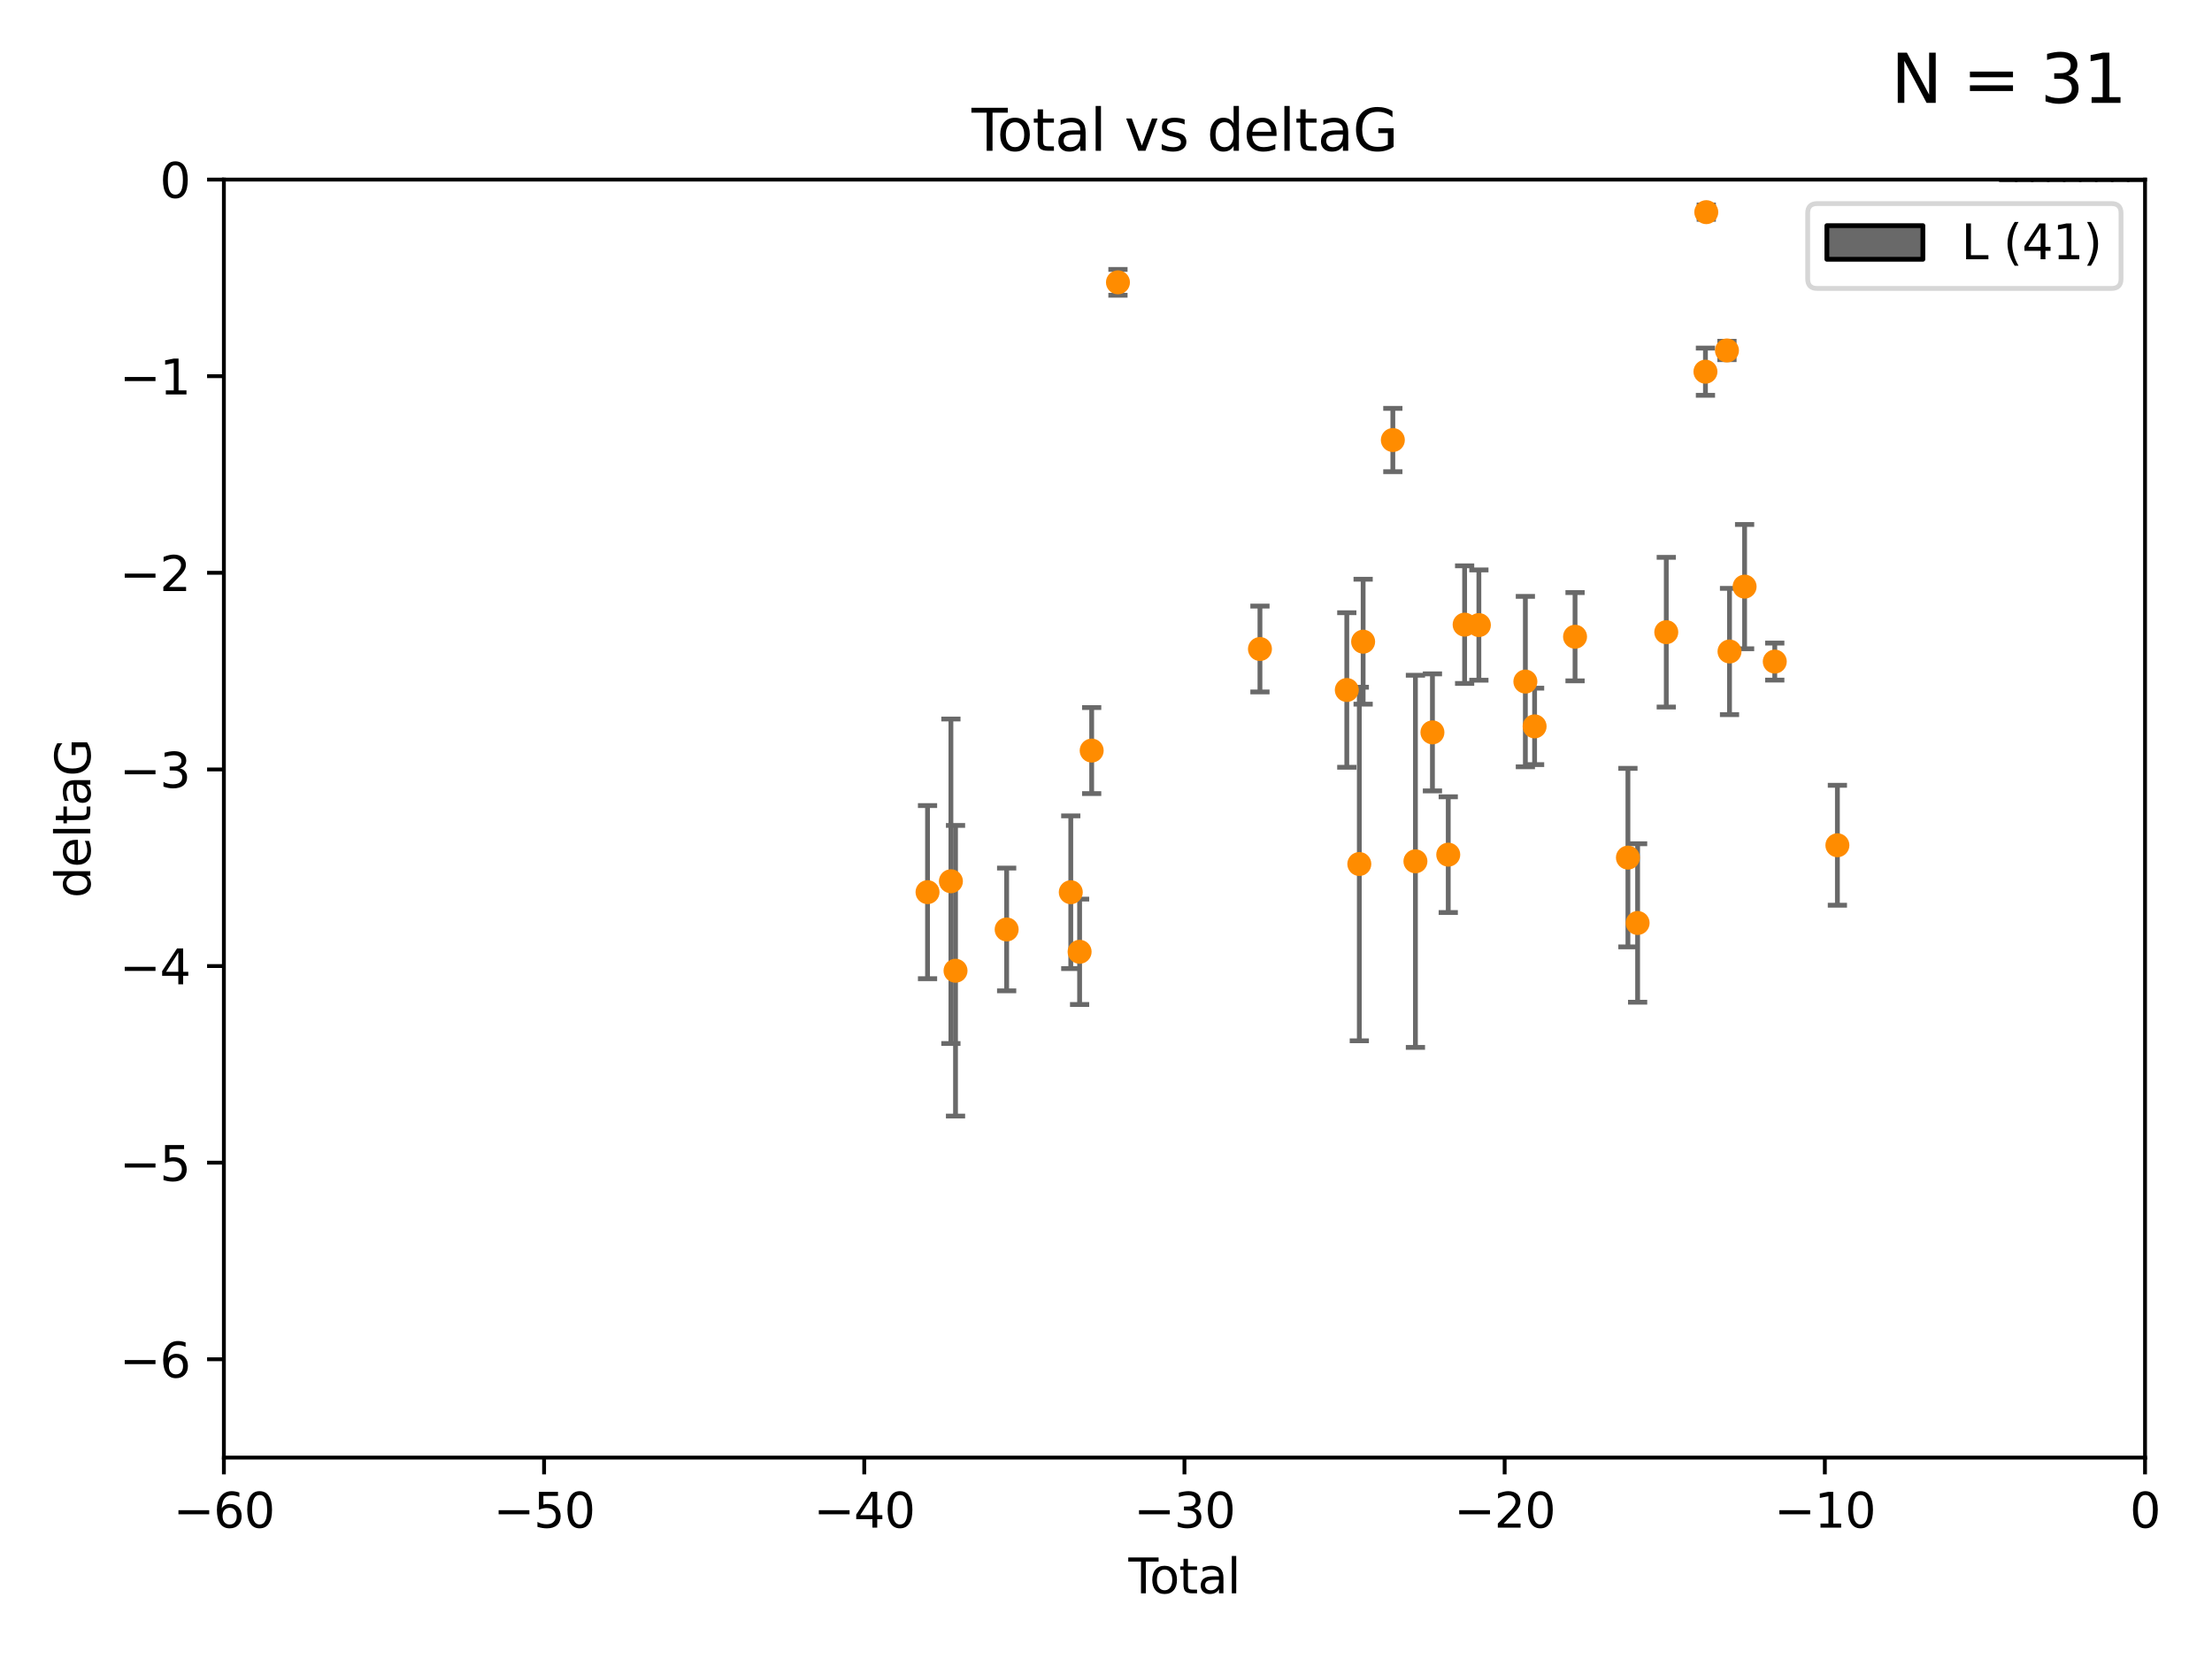 <?xml version="1.0" encoding="utf-8" standalone="no"?>
<!DOCTYPE svg PUBLIC "-//W3C//DTD SVG 1.1//EN"
  "http://www.w3.org/Graphics/SVG/1.1/DTD/svg11.dtd">
<svg xmlns:xlink="http://www.w3.org/1999/xlink" width="460.8pt" height="345.6pt" viewBox="0 0 460.8 345.6" xmlns="http://www.w3.org/2000/svg" version="1.1">
 <defs>
  <style type="text/css">*{stroke-linejoin: round; stroke-linecap: butt}</style>
 </defs>
 <g id="figure_1">
  <g id="patch_1">
   <path d="M 0 345.6 
L 460.8 345.6 
L 460.8 0 
L 0 0 
z
" style="fill: #ffffff"/>
  </g>
  <g id="axes_1">
   <g id="patch_2">
    <path d="M 46.64 303.64 
L 446.85 303.64 
L 446.85 37.411 
L 46.64 37.411 
z
" style="fill: #ffffff"/>
   </g>
   <g id="patch_3">
    <path d="M 416.675 37.411 
L 420.01 37.411 
L 420.01 37.411 
L 416.675 37.411 
z
" clip-path="url(#pb046a4dee0)" style="fill: #696969; stroke: #000000; stroke-linejoin: miter"/>
   </g>
   <g id="patch_4">
    <path d="M 420.01 37.411 
L 423.345 37.411 
L 423.345 37.411 
L 420.01 37.411 
z
" clip-path="url(#pb046a4dee0)" style="fill: #696969; stroke: #000000; stroke-linejoin: miter"/>
   </g>
   <g id="patch_5">
    <path d="M 423.345 37.411 
L 426.68 37.411 
L 426.68 -3.547 
L 423.345 -3.547 
z
" clip-path="url(#pb046a4dee0)" style="fill: #696969; stroke: #000000; stroke-linejoin: miter"/>
   </g>
   <g id="patch_6">
    <path d="M 426.68 37.411 
L 430.015 37.411 
L 430.015 -331.213 
L 426.68 -331.213 
z
" clip-path="url(#pb046a4dee0)" style="fill: #696969; stroke: #000000; stroke-linejoin: miter"/>
   </g>
   <g id="patch_7">
    <path d="M 430.015 37.411 
L 433.35 37.411 
L 433.35 -699.838 
L 430.015 -699.838 
z
" clip-path="url(#pb046a4dee0)" style="fill: #696969; stroke: #000000; stroke-linejoin: miter"/>
   </g>
   <g id="patch_8">
    <path d="M 433.35 37.411 
L 436.685 37.411 
L 436.685 -249.297 
L 433.35 -249.297 
z
" clip-path="url(#pb046a4dee0)" style="fill: #696969; stroke: #000000; stroke-linejoin: miter"/>
   </g>
   <g id="patch_9">
    <path d="M 436.685 37.411 
L 440.02 37.411 
L 440.02 -208.338 
L 436.685 -208.338 
z
" clip-path="url(#pb046a4dee0)" style="fill: #696969; stroke: #000000; stroke-linejoin: miter"/>
   </g>
   <g id="patch_10">
    <path d="M 440.02 37.411 
L 443.355 37.411 
L 443.355 37.411 
L 440.02 37.411 
z
" clip-path="url(#pb046a4dee0)" style="fill: #696969; stroke: #000000; stroke-linejoin: miter"/>
   </g>
   <g id="patch_11">
    <path d="M 443.355 37.411 
L 446.691 37.411 
L 446.691 37.411 
L 443.355 37.411 
z
" clip-path="url(#pb046a4dee0)" style="fill: #696969; stroke: #000000; stroke-linejoin: miter"/>
   </g>
   <g id="PathCollection_1">
    <defs>
     <path id="mbab2febbff" d="M 0 1.118 
C 0.297 1.118 0.581 1 0.791 0.791 
C 1 0.581 1.118 0.297 1.118 0 
C 1.118 -0.297 1 -0.581 0.791 -0.791 
C 0.581 -1 0.297 -1.118 0 -1.118 
C -0.297 -1.118 -0.581 -1 -0.791 -0.791 
C -1 -0.581 -1.118 -0.297 -1.118 0 
C -1.118 0.297 -1 0.581 -0.791 0.791 
C -0.581 1 -0.297 1.118 0 1.118 
z
" style="stroke: #ff8c00"/>
    </defs>
    <g clip-path="url(#pb046a4dee0)">
     <use xlink:href="#mbab2febbff" x="193.222" y="185.85" style="fill: #ff8c00; stroke: #ff8c00"/>
     <use xlink:href="#mbab2febbff" x="198.092" y="183.582" style="fill: #ff8c00; stroke: #ff8c00"/>
     <use xlink:href="#mbab2febbff" x="199.053" y="202.224" style="fill: #ff8c00; stroke: #ff8c00"/>
     <use xlink:href="#mbab2febbff" x="209.704" y="193.624" style="fill: #ff8c00; stroke: #ff8c00"/>
     <use xlink:href="#mbab2febbff" x="223.063" y="185.865" style="fill: #ff8c00; stroke: #ff8c00"/>
     <use xlink:href="#mbab2febbff" x="224.902" y="198.274" style="fill: #ff8c00; stroke: #ff8c00"/>
     <use xlink:href="#mbab2febbff" x="227.416" y="156.358" style="fill: #ff8c00; stroke: #ff8c00"/>
     <use xlink:href="#mbab2febbff" x="232.89" y="58.817" style="fill: #ff8c00; stroke: #ff8c00"/>
     <use xlink:href="#mbab2febbff" x="262.471" y="135.2" style="fill: #ff8c00; stroke: #ff8c00"/>
     <use xlink:href="#mbab2febbff" x="280.563" y="143.737" style="fill: #ff8c00; stroke: #ff8c00"/>
     <use xlink:href="#mbab2febbff" x="283.17" y="179.987" style="fill: #ff8c00; stroke: #ff8c00"/>
     <use xlink:href="#mbab2febbff" x="283.966" y="133.674" style="fill: #ff8c00; stroke: #ff8c00"/>
     <use xlink:href="#mbab2febbff" x="290.155" y="91.667" style="fill: #ff8c00; stroke: #ff8c00"/>
     <use xlink:href="#mbab2febbff" x="294.86" y="179.428" style="fill: #ff8c00; stroke: #ff8c00"/>
     <use xlink:href="#mbab2febbff" x="298.403" y="152.568" style="fill: #ff8c00; stroke: #ff8c00"/>
     <use xlink:href="#mbab2febbff" x="301.697" y="178.041" style="fill: #ff8c00; stroke: #ff8c00"/>
     <use xlink:href="#mbab2febbff" x="305.109" y="130.125" style="fill: #ff8c00; stroke: #ff8c00"/>
     <use xlink:href="#mbab2febbff" x="308.078" y="130.213" style="fill: #ff8c00; stroke: #ff8c00"/>
     <use xlink:href="#mbab2febbff" x="317.762" y="141.984" style="fill: #ff8c00; stroke: #ff8c00"/>
     <use xlink:href="#mbab2febbff" x="319.685" y="151.317" style="fill: #ff8c00; stroke: #ff8c00"/>
     <use xlink:href="#mbab2febbff" x="328.112" y="132.642" style="fill: #ff8c00; stroke: #ff8c00"/>
     <use xlink:href="#mbab2febbff" x="339.126" y="178.658" style="fill: #ff8c00; stroke: #ff8c00"/>
     <use xlink:href="#mbab2febbff" x="341.146" y="192.274" style="fill: #ff8c00; stroke: #ff8c00"/>
     <use xlink:href="#mbab2febbff" x="347.116" y="131.693" style="fill: #ff8c00; stroke: #ff8c00"/>
     <use xlink:href="#mbab2febbff" x="355.276" y="77.429" style="fill: #ff8c00; stroke: #ff8c00"/>
     <use xlink:href="#mbab2febbff" x="355.45" y="44.195" style="fill: #ff8c00; stroke: #ff8c00"/>
     <use xlink:href="#mbab2febbff" x="359.757" y="73.007" style="fill: #ff8c00; stroke: #ff8c00"/>
     <use xlink:href="#mbab2febbff" x="360.29" y="135.716" style="fill: #ff8c00; stroke: #ff8c00"/>
     <use xlink:href="#mbab2febbff" x="363.432" y="122.203" style="fill: #ff8c00; stroke: #ff8c00"/>
     <use xlink:href="#mbab2febbff" x="369.717" y="137.82" style="fill: #ff8c00; stroke: #ff8c00"/>
     <use xlink:href="#mbab2febbff" x="382.763" y="176.082" style="fill: #ff8c00; stroke: #ff8c00"/>
    </g>
   </g>
   <g id="matplotlib.axis_1">
    <g id="xtick_1">
     <g id="line2d_1">
      <defs>
       <path id="m233d23dcf1" d="M 0 0 
L 0 3.5 
" style="stroke: #000000; stroke-width: 0.8"/>
      </defs>
      <g>
       <use xlink:href="#m233d23dcf1" x="46.64" y="303.64" style="stroke: #000000; stroke-width: 0.8"/>
      </g>
     </g>
     <g id="text_1">
      <!-- −60 -->
      <g transform="translate(36.088 318.238)scale(0.1 -0.1)">
       <defs>
        <path id="DejaVuSans-2212" d="M 678 2272 
L 4684 2272 
L 4684 1741 
L 678 1741 
L 678 2272 
z
" transform="scale(0.016)"/>
        <path id="DejaVuSans-36" d="M 2113 2584 
Q 1688 2584 1439 2293 
Q 1191 2003 1191 1497 
Q 1191 994 1439 701 
Q 1688 409 2113 409 
Q 2538 409 2786 701 
Q 3034 994 3034 1497 
Q 3034 2003 2786 2293 
Q 2538 2584 2113 2584 
z
M 3366 4563 
L 3366 3988 
Q 3128 4100 2886 4159 
Q 2644 4219 2406 4219 
Q 1781 4219 1451 3797 
Q 1122 3375 1075 2522 
Q 1259 2794 1537 2939 
Q 1816 3084 2150 3084 
Q 2853 3084 3261 2657 
Q 3669 2231 3669 1497 
Q 3669 778 3244 343 
Q 2819 -91 2113 -91 
Q 1303 -91 875 529 
Q 447 1150 447 2328 
Q 447 3434 972 4092 
Q 1497 4750 2381 4750 
Q 2619 4750 2861 4703 
Q 3103 4656 3366 4563 
z
" transform="scale(0.016)"/>
        <path id="DejaVuSans-30" d="M 2034 4250 
Q 1547 4250 1301 3770 
Q 1056 3291 1056 2328 
Q 1056 1369 1301 889 
Q 1547 409 2034 409 
Q 2525 409 2770 889 
Q 3016 1369 3016 2328 
Q 3016 3291 2770 3770 
Q 2525 4250 2034 4250 
z
M 2034 4750 
Q 2819 4750 3233 4129 
Q 3647 3509 3647 2328 
Q 3647 1150 3233 529 
Q 2819 -91 2034 -91 
Q 1250 -91 836 529 
Q 422 1150 422 2328 
Q 422 3509 836 4129 
Q 1250 4750 2034 4750 
z
" transform="scale(0.016)"/>
       </defs>
       <use xlink:href="#DejaVuSans-2212"/>
       <use xlink:href="#DejaVuSans-36" x="83.789"/>
       <use xlink:href="#DejaVuSans-30" x="147.412"/>
      </g>
     </g>
    </g>
    <g id="xtick_2">
     <g id="line2d_2">
      <g>
       <use xlink:href="#m233d23dcf1" x="113.342" y="303.64" style="stroke: #000000; stroke-width: 0.8"/>
      </g>
     </g>
     <g id="text_2">
      <!-- −50 -->
      <g transform="translate(102.789 318.238)scale(0.1 -0.1)">
       <defs>
        <path id="DejaVuSans-35" d="M 691 4666 
L 3169 4666 
L 3169 4134 
L 1269 4134 
L 1269 2991 
Q 1406 3038 1543 3061 
Q 1681 3084 1819 3084 
Q 2600 3084 3056 2656 
Q 3513 2228 3513 1497 
Q 3513 744 3044 326 
Q 2575 -91 1722 -91 
Q 1428 -91 1123 -41 
Q 819 9 494 109 
L 494 744 
Q 775 591 1075 516 
Q 1375 441 1709 441 
Q 2250 441 2565 725 
Q 2881 1009 2881 1497 
Q 2881 1984 2565 2268 
Q 2250 2553 1709 2553 
Q 1456 2553 1204 2497 
Q 953 2441 691 2322 
L 691 4666 
z
" transform="scale(0.016)"/>
       </defs>
       <use xlink:href="#DejaVuSans-2212"/>
       <use xlink:href="#DejaVuSans-35" x="83.789"/>
       <use xlink:href="#DejaVuSans-30" x="147.412"/>
      </g>
     </g>
    </g>
    <g id="xtick_3">
     <g id="line2d_3">
      <g>
       <use xlink:href="#m233d23dcf1" x="180.043" y="303.64" style="stroke: #000000; stroke-width: 0.8"/>
      </g>
     </g>
     <g id="text_3">
      <!-- −40 -->
      <g transform="translate(169.491 318.238)scale(0.1 -0.1)">
       <defs>
        <path id="DejaVuSans-34" d="M 2419 4116 
L 825 1625 
L 2419 1625 
L 2419 4116 
z
M 2253 4666 
L 3047 4666 
L 3047 1625 
L 3713 1625 
L 3713 1100 
L 3047 1100 
L 3047 0 
L 2419 0 
L 2419 1100 
L 313 1100 
L 313 1709 
L 2253 4666 
z
" transform="scale(0.016)"/>
       </defs>
       <use xlink:href="#DejaVuSans-2212"/>
       <use xlink:href="#DejaVuSans-34" x="83.789"/>
       <use xlink:href="#DejaVuSans-30" x="147.412"/>
      </g>
     </g>
    </g>
    <g id="xtick_4">
     <g id="line2d_4">
      <g>
       <use xlink:href="#m233d23dcf1" x="246.745" y="303.64" style="stroke: #000000; stroke-width: 0.8"/>
      </g>
     </g>
     <g id="text_4">
      <!-- −30 -->
      <g transform="translate(236.193 318.238)scale(0.1 -0.1)">
       <defs>
        <path id="DejaVuSans-33" d="M 2597 2516 
Q 3050 2419 3304 2112 
Q 3559 1806 3559 1356 
Q 3559 666 3084 287 
Q 2609 -91 1734 -91 
Q 1441 -91 1130 -33 
Q 819 25 488 141 
L 488 750 
Q 750 597 1062 519 
Q 1375 441 1716 441 
Q 2309 441 2620 675 
Q 2931 909 2931 1356 
Q 2931 1769 2642 2001 
Q 2353 2234 1838 2234 
L 1294 2234 
L 1294 2753 
L 1863 2753 
Q 2328 2753 2575 2939 
Q 2822 3125 2822 3475 
Q 2822 3834 2567 4026 
Q 2313 4219 1838 4219 
Q 1578 4219 1281 4162 
Q 984 4106 628 3988 
L 628 4550 
Q 988 4650 1302 4700 
Q 1616 4750 1894 4750 
Q 2613 4750 3031 4423 
Q 3450 4097 3450 3541 
Q 3450 3153 3228 2886 
Q 3006 2619 2597 2516 
z
" transform="scale(0.016)"/>
       </defs>
       <use xlink:href="#DejaVuSans-2212"/>
       <use xlink:href="#DejaVuSans-33" x="83.789"/>
       <use xlink:href="#DejaVuSans-30" x="147.412"/>
      </g>
     </g>
    </g>
    <g id="xtick_5">
     <g id="line2d_5">
      <g>
       <use xlink:href="#m233d23dcf1" x="313.447" y="303.64" style="stroke: #000000; stroke-width: 0.8"/>
      </g>
     </g>
     <g id="text_5">
      <!-- −20 -->
      <g transform="translate(302.894 318.238)scale(0.1 -0.1)">
       <defs>
        <path id="DejaVuSans-32" d="M 1228 531 
L 3431 531 
L 3431 0 
L 469 0 
L 469 531 
Q 828 903 1448 1529 
Q 2069 2156 2228 2338 
Q 2531 2678 2651 2914 
Q 2772 3150 2772 3378 
Q 2772 3750 2511 3984 
Q 2250 4219 1831 4219 
Q 1534 4219 1204 4116 
Q 875 4013 500 3803 
L 500 4441 
Q 881 4594 1212 4672 
Q 1544 4750 1819 4750 
Q 2544 4750 2975 4387 
Q 3406 4025 3406 3419 
Q 3406 3131 3298 2873 
Q 3191 2616 2906 2266 
Q 2828 2175 2409 1742 
Q 1991 1309 1228 531 
z
" transform="scale(0.016)"/>
       </defs>
       <use xlink:href="#DejaVuSans-2212"/>
       <use xlink:href="#DejaVuSans-32" x="83.789"/>
       <use xlink:href="#DejaVuSans-30" x="147.412"/>
      </g>
     </g>
    </g>
    <g id="xtick_6">
     <g id="line2d_6">
      <g>
       <use xlink:href="#m233d23dcf1" x="380.148" y="303.64" style="stroke: #000000; stroke-width: 0.8"/>
      </g>
     </g>
     <g id="text_6">
      <!-- −10 -->
      <g transform="translate(369.596 318.238)scale(0.1 -0.1)">
       <defs>
        <path id="DejaVuSans-31" d="M 794 531 
L 1825 531 
L 1825 4091 
L 703 3866 
L 703 4441 
L 1819 4666 
L 2450 4666 
L 2450 531 
L 3481 531 
L 3481 0 
L 794 0 
L 794 531 
z
" transform="scale(0.016)"/>
       </defs>
       <use xlink:href="#DejaVuSans-2212"/>
       <use xlink:href="#DejaVuSans-31" x="83.789"/>
       <use xlink:href="#DejaVuSans-30" x="147.412"/>
      </g>
     </g>
    </g>
    <g id="xtick_7">
     <g id="line2d_7">
      <g>
       <use xlink:href="#m233d23dcf1" x="446.85" y="303.64" style="stroke: #000000; stroke-width: 0.8"/>
      </g>
     </g>
     <g id="text_7">
      <!-- 0 -->
      <g transform="translate(443.669 318.238)scale(0.1 -0.1)">
       <use xlink:href="#DejaVuSans-30"/>
      </g>
     </g>
    </g>
    <g id="text_8">
     <!-- Total -->
     <g transform="translate(235.068 331.917)scale(0.1 -0.1)">
      <defs>
       <path id="DejaVuSans-54" d="M -19 4666 
L 3928 4666 
L 3928 4134 
L 2272 4134 
L 2272 0 
L 1638 0 
L 1638 4134 
L -19 4134 
L -19 4666 
z
" transform="scale(0.016)"/>
       <path id="DejaVuSans-6f" d="M 1959 3097 
Q 1497 3097 1228 2736 
Q 959 2375 959 1747 
Q 959 1119 1226 758 
Q 1494 397 1959 397 
Q 2419 397 2687 759 
Q 2956 1122 2956 1747 
Q 2956 2369 2687 2733 
Q 2419 3097 1959 3097 
z
M 1959 3584 
Q 2709 3584 3137 3096 
Q 3566 2609 3566 1747 
Q 3566 888 3137 398 
Q 2709 -91 1959 -91 
Q 1206 -91 779 398 
Q 353 888 353 1747 
Q 353 2609 779 3096 
Q 1206 3584 1959 3584 
z
" transform="scale(0.016)"/>
       <path id="DejaVuSans-74" d="M 1172 4494 
L 1172 3500 
L 2356 3500 
L 2356 3053 
L 1172 3053 
L 1172 1153 
Q 1172 725 1289 603 
Q 1406 481 1766 481 
L 2356 481 
L 2356 0 
L 1766 0 
Q 1100 0 847 248 
Q 594 497 594 1153 
L 594 3053 
L 172 3053 
L 172 3500 
L 594 3500 
L 594 4494 
L 1172 4494 
z
" transform="scale(0.016)"/>
       <path id="DejaVuSans-61" d="M 2194 1759 
Q 1497 1759 1228 1600 
Q 959 1441 959 1056 
Q 959 750 1161 570 
Q 1363 391 1709 391 
Q 2188 391 2477 730 
Q 2766 1069 2766 1631 
L 2766 1759 
L 2194 1759 
z
M 3341 1997 
L 3341 0 
L 2766 0 
L 2766 531 
Q 2569 213 2275 61 
Q 1981 -91 1556 -91 
Q 1019 -91 701 211 
Q 384 513 384 1019 
Q 384 1609 779 1909 
Q 1175 2209 1959 2209 
L 2766 2209 
L 2766 2266 
Q 2766 2663 2505 2880 
Q 2244 3097 1772 3097 
Q 1472 3097 1187 3025 
Q 903 2953 641 2809 
L 641 3341 
Q 956 3463 1253 3523 
Q 1550 3584 1831 3584 
Q 2591 3584 2966 3190 
Q 3341 2797 3341 1997 
z
" transform="scale(0.016)"/>
       <path id="DejaVuSans-6c" d="M 603 4863 
L 1178 4863 
L 1178 0 
L 603 0 
L 603 4863 
z
" transform="scale(0.016)"/>
      </defs>
      <use xlink:href="#DejaVuSans-54"/>
      <use xlink:href="#DejaVuSans-6f" x="44.084"/>
      <use xlink:href="#DejaVuSans-74" x="105.266"/>
      <use xlink:href="#DejaVuSans-61" x="144.475"/>
      <use xlink:href="#DejaVuSans-6c" x="205.754"/>
     </g>
    </g>
   </g>
   <g id="matplotlib.axis_2">
    <g id="ytick_1">
     <g id="line2d_8">
      <defs>
       <path id="m97c0870339" d="M 0 0 
L -3.5 0 
" style="stroke: #000000; stroke-width: 0.8"/>
      </defs>
      <g>
       <use xlink:href="#m97c0870339" x="46.64" y="283.161" style="stroke: #000000; stroke-width: 0.8"/>
      </g>
     </g>
     <g id="text_9">
      <!-- −6 -->
      <g transform="translate(24.898 286.96)scale(0.1 -0.1)">
       <use xlink:href="#DejaVuSans-2212"/>
       <use xlink:href="#DejaVuSans-36" x="83.789"/>
      </g>
     </g>
    </g>
    <g id="ytick_2">
     <g id="line2d_9">
      <g>
       <use xlink:href="#m97c0870339" x="46.64" y="242.203" style="stroke: #000000; stroke-width: 0.8"/>
      </g>
     </g>
     <g id="text_10">
      <!-- −5 -->
      <g transform="translate(24.898 246.002)scale(0.1 -0.1)">
       <use xlink:href="#DejaVuSans-2212"/>
       <use xlink:href="#DejaVuSans-35" x="83.789"/>
      </g>
     </g>
    </g>
    <g id="ytick_3">
     <g id="line2d_10">
      <g>
       <use xlink:href="#m97c0870339" x="46.64" y="201.244" style="stroke: #000000; stroke-width: 0.8"/>
      </g>
     </g>
     <g id="text_11">
      <!-- −4 -->
      <g transform="translate(24.898 205.044)scale(0.1 -0.1)">
       <use xlink:href="#DejaVuSans-2212"/>
       <use xlink:href="#DejaVuSans-34" x="83.789"/>
      </g>
     </g>
    </g>
    <g id="ytick_4">
     <g id="line2d_11">
      <g>
       <use xlink:href="#m97c0870339" x="46.64" y="160.286" style="stroke: #000000; stroke-width: 0.8"/>
      </g>
     </g>
     <g id="text_12">
      <!-- −3 -->
      <g transform="translate(24.898 164.085)scale(0.1 -0.1)">
       <use xlink:href="#DejaVuSans-2212"/>
       <use xlink:href="#DejaVuSans-33" x="83.789"/>
      </g>
     </g>
    </g>
    <g id="ytick_5">
     <g id="line2d_12">
      <g>
       <use xlink:href="#m97c0870339" x="46.64" y="119.328" style="stroke: #000000; stroke-width: 0.8"/>
      </g>
     </g>
     <g id="text_13">
      <!-- −2 -->
      <g transform="translate(24.898 123.127)scale(0.1 -0.1)">
       <use xlink:href="#DejaVuSans-2212"/>
       <use xlink:href="#DejaVuSans-32" x="83.789"/>
      </g>
     </g>
    </g>
    <g id="ytick_6">
     <g id="line2d_13">
      <g>
       <use xlink:href="#m97c0870339" x="46.64" y="78.369" style="stroke: #000000; stroke-width: 0.8"/>
      </g>
     </g>
     <g id="text_14">
      <!-- −1 -->
      <g transform="translate(24.898 82.169)scale(0.1 -0.1)">
       <use xlink:href="#DejaVuSans-2212"/>
       <use xlink:href="#DejaVuSans-31" x="83.789"/>
      </g>
     </g>
    </g>
    <g id="ytick_7">
     <g id="line2d_14">
      <g>
       <use xlink:href="#m97c0870339" x="46.64" y="37.411" style="stroke: #000000; stroke-width: 0.8"/>
      </g>
     </g>
     <g id="text_15">
      <!-- 0 -->
      <g transform="translate(33.278 41.21)scale(0.1 -0.1)">
       <use xlink:href="#DejaVuSans-30"/>
      </g>
     </g>
    </g>
    <g id="text_16">
     <!-- deltaG -->
     <g transform="translate(18.818 187.064)rotate(-90)scale(0.1 -0.1)">
      <defs>
       <path id="DejaVuSans-64" d="M 2906 2969 
L 2906 4863 
L 3481 4863 
L 3481 0 
L 2906 0 
L 2906 525 
Q 2725 213 2448 61 
Q 2172 -91 1784 -91 
Q 1150 -91 751 415 
Q 353 922 353 1747 
Q 353 2572 751 3078 
Q 1150 3584 1784 3584 
Q 2172 3584 2448 3432 
Q 2725 3281 2906 2969 
z
M 947 1747 
Q 947 1113 1208 752 
Q 1469 391 1925 391 
Q 2381 391 2643 752 
Q 2906 1113 2906 1747 
Q 2906 2381 2643 2742 
Q 2381 3103 1925 3103 
Q 1469 3103 1208 2742 
Q 947 2381 947 1747 
z
" transform="scale(0.016)"/>
       <path id="DejaVuSans-65" d="M 3597 1894 
L 3597 1613 
L 953 1613 
Q 991 1019 1311 708 
Q 1631 397 2203 397 
Q 2534 397 2845 478 
Q 3156 559 3463 722 
L 3463 178 
Q 3153 47 2828 -22 
Q 2503 -91 2169 -91 
Q 1331 -91 842 396 
Q 353 884 353 1716 
Q 353 2575 817 3079 
Q 1281 3584 2069 3584 
Q 2775 3584 3186 3129 
Q 3597 2675 3597 1894 
z
M 3022 2063 
Q 3016 2534 2758 2815 
Q 2500 3097 2075 3097 
Q 1594 3097 1305 2825 
Q 1016 2553 972 2059 
L 3022 2063 
z
" transform="scale(0.016)"/>
       <path id="DejaVuSans-47" d="M 3809 666 
L 3809 1919 
L 2778 1919 
L 2778 2438 
L 4434 2438 
L 4434 434 
Q 4069 175 3628 42 
Q 3188 -91 2688 -91 
Q 1594 -91 976 548 
Q 359 1188 359 2328 
Q 359 3472 976 4111 
Q 1594 4750 2688 4750 
Q 3144 4750 3555 4637 
Q 3966 4525 4313 4306 
L 4313 3634 
Q 3963 3931 3569 4081 
Q 3175 4231 2741 4231 
Q 1884 4231 1454 3753 
Q 1025 3275 1025 2328 
Q 1025 1384 1454 906 
Q 1884 428 2741 428 
Q 3075 428 3337 486 
Q 3600 544 3809 666 
z
" transform="scale(0.016)"/>
      </defs>
      <use xlink:href="#DejaVuSans-64"/>
      <use xlink:href="#DejaVuSans-65" x="63.477"/>
      <use xlink:href="#DejaVuSans-6c" x="125"/>
      <use xlink:href="#DejaVuSans-74" x="152.783"/>
      <use xlink:href="#DejaVuSans-61" x="191.992"/>
      <use xlink:href="#DejaVuSans-47" x="253.271"/>
     </g>
    </g>
   </g>
   <g id="LineCollection_1">
    <path d="M 193.222 203.882 
L 193.222 167.818 
" clip-path="url(#pb046a4dee0)" style="fill: none; stroke: #696969"/>
    <path d="M 198.092 217.379 
L 198.092 149.785 
" clip-path="url(#pb046a4dee0)" style="fill: none; stroke: #696969"/>
    <path d="M 199.053 232.495 
L 199.053 171.952 
" clip-path="url(#pb046a4dee0)" style="fill: none; stroke: #696969"/>
    <path d="M 209.704 206.412 
L 209.704 180.836 
" clip-path="url(#pb046a4dee0)" style="fill: none; stroke: #696969"/>
    <path d="M 223.063 201.771 
L 223.063 169.959 
" clip-path="url(#pb046a4dee0)" style="fill: none; stroke: #696969"/>
    <path d="M 224.902 209.251 
L 224.902 187.297 
" clip-path="url(#pb046a4dee0)" style="fill: none; stroke: #696969"/>
    <path d="M 227.416 165.316 
L 227.416 147.4 
" clip-path="url(#pb046a4dee0)" style="fill: none; stroke: #696969"/>
    <path d="M 232.89 61.51 
L 232.89 56.123 
" clip-path="url(#pb046a4dee0)" style="fill: none; stroke: #696969"/>
    <path d="M 262.471 144.142 
L 262.471 126.259 
" clip-path="url(#pb046a4dee0)" style="fill: none; stroke: #696969"/>
    <path d="M 280.563 159.833 
L 280.563 127.641 
" clip-path="url(#pb046a4dee0)" style="fill: none; stroke: #696969"/>
    <path d="M 283.17 216.812 
L 283.17 143.163 
" clip-path="url(#pb046a4dee0)" style="fill: none; stroke: #696969"/>
    <path d="M 283.966 146.685 
L 283.966 120.663 
" clip-path="url(#pb046a4dee0)" style="fill: none; stroke: #696969"/>
    <path d="M 290.155 98.265 
L 290.155 85.069 
" clip-path="url(#pb046a4dee0)" style="fill: none; stroke: #696969"/>
    <path d="M 294.86 218.19 
L 294.86 140.665 
" clip-path="url(#pb046a4dee0)" style="fill: none; stroke: #696969"/>
    <path d="M 298.403 164.756 
L 298.403 140.38 
" clip-path="url(#pb046a4dee0)" style="fill: none; stroke: #696969"/>
    <path d="M 301.697 190.096 
L 301.697 165.986 
" clip-path="url(#pb046a4dee0)" style="fill: none; stroke: #696969"/>
    <path d="M 305.109 142.375 
L 305.109 117.876 
" clip-path="url(#pb046a4dee0)" style="fill: none; stroke: #696969"/>
    <path d="M 308.078 141.702 
L 308.078 118.725 
" clip-path="url(#pb046a4dee0)" style="fill: none; stroke: #696969"/>
    <path d="M 317.762 159.735 
L 317.762 124.234 
" clip-path="url(#pb046a4dee0)" style="fill: none; stroke: #696969"/>
    <path d="M 319.685 159.281 
L 319.685 143.354 
" clip-path="url(#pb046a4dee0)" style="fill: none; stroke: #696969"/>
    <path d="M 328.112 141.837 
L 328.112 123.447 
" clip-path="url(#pb046a4dee0)" style="fill: none; stroke: #696969"/>
    <path d="M 339.126 197.253 
L 339.126 160.063 
" clip-path="url(#pb046a4dee0)" style="fill: none; stroke: #696969"/>
    <path d="M 341.146 208.781 
L 341.146 175.768 
" clip-path="url(#pb046a4dee0)" style="fill: none; stroke: #696969"/>
    <path d="M 347.116 147.286 
L 347.116 116.099 
" clip-path="url(#pb046a4dee0)" style="fill: none; stroke: #696969"/>
    <path d="M 355.276 82.346 
L 355.276 72.511 
" clip-path="url(#pb046a4dee0)" style="fill: none; stroke: #696969"/>
    <path d="M 355.45 45.692 
L 355.45 42.698 
" clip-path="url(#pb046a4dee0)" style="fill: none; stroke: #696969"/>
    <path d="M 359.757 74.92 
L 359.757 71.095 
" clip-path="url(#pb046a4dee0)" style="fill: none; stroke: #696969"/>
    <path d="M 360.29 148.868 
L 360.29 122.564 
" clip-path="url(#pb046a4dee0)" style="fill: none; stroke: #696969"/>
    <path d="M 363.432 135.148 
L 363.432 109.257 
" clip-path="url(#pb046a4dee0)" style="fill: none; stroke: #696969"/>
    <path d="M 369.717 141.674 
L 369.717 133.965 
" clip-path="url(#pb046a4dee0)" style="fill: none; stroke: #696969"/>
    <path d="M 382.763 188.573 
L 382.763 163.591 
" clip-path="url(#pb046a4dee0)" style="fill: none; stroke: #696969"/>
   </g>
   <g id="line2d_15">
    <defs>
     <path id="m16078f937c" d="M 2 0 
L -2 -0 
" style="stroke: #696969"/>
    </defs>
    <g clip-path="url(#pb046a4dee0)">
     <use xlink:href="#m16078f937c" x="193.222" y="203.882" style="fill: #696969; stroke: #696969"/>
     <use xlink:href="#m16078f937c" x="198.092" y="217.379" style="fill: #696969; stroke: #696969"/>
     <use xlink:href="#m16078f937c" x="199.053" y="232.495" style="fill: #696969; stroke: #696969"/>
     <use xlink:href="#m16078f937c" x="209.704" y="206.412" style="fill: #696969; stroke: #696969"/>
     <use xlink:href="#m16078f937c" x="223.063" y="201.771" style="fill: #696969; stroke: #696969"/>
     <use xlink:href="#m16078f937c" x="224.902" y="209.251" style="fill: #696969; stroke: #696969"/>
     <use xlink:href="#m16078f937c" x="227.416" y="165.316" style="fill: #696969; stroke: #696969"/>
     <use xlink:href="#m16078f937c" x="232.89" y="61.51" style="fill: #696969; stroke: #696969"/>
     <use xlink:href="#m16078f937c" x="262.471" y="144.142" style="fill: #696969; stroke: #696969"/>
     <use xlink:href="#m16078f937c" x="280.563" y="159.833" style="fill: #696969; stroke: #696969"/>
     <use xlink:href="#m16078f937c" x="283.17" y="216.812" style="fill: #696969; stroke: #696969"/>
     <use xlink:href="#m16078f937c" x="283.966" y="146.685" style="fill: #696969; stroke: #696969"/>
     <use xlink:href="#m16078f937c" x="290.155" y="98.265" style="fill: #696969; stroke: #696969"/>
     <use xlink:href="#m16078f937c" x="294.86" y="218.19" style="fill: #696969; stroke: #696969"/>
     <use xlink:href="#m16078f937c" x="298.403" y="164.756" style="fill: #696969; stroke: #696969"/>
     <use xlink:href="#m16078f937c" x="301.697" y="190.096" style="fill: #696969; stroke: #696969"/>
     <use xlink:href="#m16078f937c" x="305.109" y="142.375" style="fill: #696969; stroke: #696969"/>
     <use xlink:href="#m16078f937c" x="308.078" y="141.702" style="fill: #696969; stroke: #696969"/>
     <use xlink:href="#m16078f937c" x="317.762" y="159.735" style="fill: #696969; stroke: #696969"/>
     <use xlink:href="#m16078f937c" x="319.685" y="159.281" style="fill: #696969; stroke: #696969"/>
     <use xlink:href="#m16078f937c" x="328.112" y="141.837" style="fill: #696969; stroke: #696969"/>
     <use xlink:href="#m16078f937c" x="339.126" y="197.253" style="fill: #696969; stroke: #696969"/>
     <use xlink:href="#m16078f937c" x="341.146" y="208.781" style="fill: #696969; stroke: #696969"/>
     <use xlink:href="#m16078f937c" x="347.116" y="147.286" style="fill: #696969; stroke: #696969"/>
     <use xlink:href="#m16078f937c" x="355.276" y="82.346" style="fill: #696969; stroke: #696969"/>
     <use xlink:href="#m16078f937c" x="355.45" y="45.692" style="fill: #696969; stroke: #696969"/>
     <use xlink:href="#m16078f937c" x="359.757" y="74.92" style="fill: #696969; stroke: #696969"/>
     <use xlink:href="#m16078f937c" x="360.29" y="148.868" style="fill: #696969; stroke: #696969"/>
     <use xlink:href="#m16078f937c" x="363.432" y="135.148" style="fill: #696969; stroke: #696969"/>
     <use xlink:href="#m16078f937c" x="369.717" y="141.674" style="fill: #696969; stroke: #696969"/>
     <use xlink:href="#m16078f937c" x="382.763" y="188.573" style="fill: #696969; stroke: #696969"/>
    </g>
   </g>
   <g id="line2d_16">
    <g clip-path="url(#pb046a4dee0)">
     <use xlink:href="#m16078f937c" x="193.222" y="167.818" style="fill: #696969; stroke: #696969"/>
     <use xlink:href="#m16078f937c" x="198.092" y="149.785" style="fill: #696969; stroke: #696969"/>
     <use xlink:href="#m16078f937c" x="199.053" y="171.952" style="fill: #696969; stroke: #696969"/>
     <use xlink:href="#m16078f937c" x="209.704" y="180.836" style="fill: #696969; stroke: #696969"/>
     <use xlink:href="#m16078f937c" x="223.063" y="169.959" style="fill: #696969; stroke: #696969"/>
     <use xlink:href="#m16078f937c" x="224.902" y="187.297" style="fill: #696969; stroke: #696969"/>
     <use xlink:href="#m16078f937c" x="227.416" y="147.4" style="fill: #696969; stroke: #696969"/>
     <use xlink:href="#m16078f937c" x="232.89" y="56.123" style="fill: #696969; stroke: #696969"/>
     <use xlink:href="#m16078f937c" x="262.471" y="126.259" style="fill: #696969; stroke: #696969"/>
     <use xlink:href="#m16078f937c" x="280.563" y="127.641" style="fill: #696969; stroke: #696969"/>
     <use xlink:href="#m16078f937c" x="283.17" y="143.163" style="fill: #696969; stroke: #696969"/>
     <use xlink:href="#m16078f937c" x="283.966" y="120.663" style="fill: #696969; stroke: #696969"/>
     <use xlink:href="#m16078f937c" x="290.155" y="85.069" style="fill: #696969; stroke: #696969"/>
     <use xlink:href="#m16078f937c" x="294.86" y="140.665" style="fill: #696969; stroke: #696969"/>
     <use xlink:href="#m16078f937c" x="298.403" y="140.38" style="fill: #696969; stroke: #696969"/>
     <use xlink:href="#m16078f937c" x="301.697" y="165.986" style="fill: #696969; stroke: #696969"/>
     <use xlink:href="#m16078f937c" x="305.109" y="117.876" style="fill: #696969; stroke: #696969"/>
     <use xlink:href="#m16078f937c" x="308.078" y="118.725" style="fill: #696969; stroke: #696969"/>
     <use xlink:href="#m16078f937c" x="317.762" y="124.234" style="fill: #696969; stroke: #696969"/>
     <use xlink:href="#m16078f937c" x="319.685" y="143.354" style="fill: #696969; stroke: #696969"/>
     <use xlink:href="#m16078f937c" x="328.112" y="123.447" style="fill: #696969; stroke: #696969"/>
     <use xlink:href="#m16078f937c" x="339.126" y="160.063" style="fill: #696969; stroke: #696969"/>
     <use xlink:href="#m16078f937c" x="341.146" y="175.768" style="fill: #696969; stroke: #696969"/>
     <use xlink:href="#m16078f937c" x="347.116" y="116.099" style="fill: #696969; stroke: #696969"/>
     <use xlink:href="#m16078f937c" x="355.276" y="72.511" style="fill: #696969; stroke: #696969"/>
     <use xlink:href="#m16078f937c" x="355.45" y="42.698" style="fill: #696969; stroke: #696969"/>
     <use xlink:href="#m16078f937c" x="359.757" y="71.095" style="fill: #696969; stroke: #696969"/>
     <use xlink:href="#m16078f937c" x="360.29" y="122.564" style="fill: #696969; stroke: #696969"/>
     <use xlink:href="#m16078f937c" x="363.432" y="109.257" style="fill: #696969; stroke: #696969"/>
     <use xlink:href="#m16078f937c" x="369.717" y="133.965" style="fill: #696969; stroke: #696969"/>
     <use xlink:href="#m16078f937c" x="382.763" y="163.591" style="fill: #696969; stroke: #696969"/>
    </g>
   </g>
   <g id="line2d_17">
    <defs>
     <path id="m0b512304fe" d="M 0 2 
C 0.53 2 1.039 1.789 1.414 1.414 
C 1.789 1.039 2 0.53 2 0 
C 2 -0.53 1.789 -1.039 1.414 -1.414 
C 1.039 -1.789 0.53 -2 0 -2 
C -0.53 -2 -1.039 -1.789 -1.414 -1.414 
C -1.789 -1.039 -2 -0.53 -2 0 
C -2 0.53 -1.789 1.039 -1.414 1.414 
C -1.039 1.789 -0.53 2 0 2 
z
" style="stroke: #ff8c00"/>
    </defs>
    <g clip-path="url(#pb046a4dee0)">
     <use xlink:href="#m0b512304fe" x="193.222" y="185.85" style="fill: #ff8c00; stroke: #ff8c00"/>
     <use xlink:href="#m0b512304fe" x="198.092" y="183.582" style="fill: #ff8c00; stroke: #ff8c00"/>
     <use xlink:href="#m0b512304fe" x="199.053" y="202.224" style="fill: #ff8c00; stroke: #ff8c00"/>
     <use xlink:href="#m0b512304fe" x="209.704" y="193.624" style="fill: #ff8c00; stroke: #ff8c00"/>
     <use xlink:href="#m0b512304fe" x="223.063" y="185.865" style="fill: #ff8c00; stroke: #ff8c00"/>
     <use xlink:href="#m0b512304fe" x="224.902" y="198.274" style="fill: #ff8c00; stroke: #ff8c00"/>
     <use xlink:href="#m0b512304fe" x="227.416" y="156.358" style="fill: #ff8c00; stroke: #ff8c00"/>
     <use xlink:href="#m0b512304fe" x="232.89" y="58.817" style="fill: #ff8c00; stroke: #ff8c00"/>
     <use xlink:href="#m0b512304fe" x="262.471" y="135.2" style="fill: #ff8c00; stroke: #ff8c00"/>
     <use xlink:href="#m0b512304fe" x="280.563" y="143.737" style="fill: #ff8c00; stroke: #ff8c00"/>
     <use xlink:href="#m0b512304fe" x="283.17" y="179.987" style="fill: #ff8c00; stroke: #ff8c00"/>
     <use xlink:href="#m0b512304fe" x="283.966" y="133.674" style="fill: #ff8c00; stroke: #ff8c00"/>
     <use xlink:href="#m0b512304fe" x="290.155" y="91.667" style="fill: #ff8c00; stroke: #ff8c00"/>
     <use xlink:href="#m0b512304fe" x="294.86" y="179.428" style="fill: #ff8c00; stroke: #ff8c00"/>
     <use xlink:href="#m0b512304fe" x="298.403" y="152.568" style="fill: #ff8c00; stroke: #ff8c00"/>
     <use xlink:href="#m0b512304fe" x="301.697" y="178.041" style="fill: #ff8c00; stroke: #ff8c00"/>
     <use xlink:href="#m0b512304fe" x="305.109" y="130.125" style="fill: #ff8c00; stroke: #ff8c00"/>
     <use xlink:href="#m0b512304fe" x="308.078" y="130.213" style="fill: #ff8c00; stroke: #ff8c00"/>
     <use xlink:href="#m0b512304fe" x="317.762" y="141.984" style="fill: #ff8c00; stroke: #ff8c00"/>
     <use xlink:href="#m0b512304fe" x="319.685" y="151.317" style="fill: #ff8c00; stroke: #ff8c00"/>
     <use xlink:href="#m0b512304fe" x="328.112" y="132.642" style="fill: #ff8c00; stroke: #ff8c00"/>
     <use xlink:href="#m0b512304fe" x="339.126" y="178.658" style="fill: #ff8c00; stroke: #ff8c00"/>
     <use xlink:href="#m0b512304fe" x="341.146" y="192.274" style="fill: #ff8c00; stroke: #ff8c00"/>
     <use xlink:href="#m0b512304fe" x="347.116" y="131.693" style="fill: #ff8c00; stroke: #ff8c00"/>
     <use xlink:href="#m0b512304fe" x="355.276" y="77.429" style="fill: #ff8c00; stroke: #ff8c00"/>
     <use xlink:href="#m0b512304fe" x="355.45" y="44.195" style="fill: #ff8c00; stroke: #ff8c00"/>
     <use xlink:href="#m0b512304fe" x="359.757" y="73.007" style="fill: #ff8c00; stroke: #ff8c00"/>
     <use xlink:href="#m0b512304fe" x="360.29" y="135.716" style="fill: #ff8c00; stroke: #ff8c00"/>
     <use xlink:href="#m0b512304fe" x="363.432" y="122.203" style="fill: #ff8c00; stroke: #ff8c00"/>
     <use xlink:href="#m0b512304fe" x="369.717" y="137.82" style="fill: #ff8c00; stroke: #ff8c00"/>
     <use xlink:href="#m0b512304fe" x="382.763" y="176.082" style="fill: #ff8c00; stroke: #ff8c00"/>
    </g>
   </g>
   <g id="patch_12">
    <path d="M 46.64 303.64 
L 46.64 37.411 
" style="fill: none; stroke: #000000; stroke-width: 0.8; stroke-linejoin: miter; stroke-linecap: square"/>
   </g>
   <g id="patch_13">
    <path d="M 446.85 303.64 
L 446.85 37.411 
" style="fill: none; stroke: #000000; stroke-width: 0.8; stroke-linejoin: miter; stroke-linecap: square"/>
   </g>
   <g id="patch_14">
    <path d="M 46.64 303.64 
L 446.85 303.64 
" style="fill: none; stroke: #000000; stroke-width: 0.8; stroke-linejoin: miter; stroke-linecap: square"/>
   </g>
   <g id="patch_15">
    <path d="M 46.64 37.411 
L 446.85 37.411 
" style="fill: none; stroke: #000000; stroke-width: 0.8; stroke-linejoin: miter; stroke-linecap: square"/>
   </g>
   <g id="text_17">
    <!-- N = 31 -->
    <g transform="translate(393.929 21.426)scale(0.14 -0.14)">
     <defs>
      <path id="DejaVuSans-4e" d="M 628 4666 
L 1478 4666 
L 3547 763 
L 3547 4666 
L 4159 4666 
L 4159 0 
L 3309 0 
L 1241 3903 
L 1241 0 
L 628 0 
L 628 4666 
z
" transform="scale(0.016)"/>
      <path id="DejaVuSans-20" transform="scale(0.016)"/>
      <path id="DejaVuSans-3d" d="M 678 2906 
L 4684 2906 
L 4684 2381 
L 678 2381 
L 678 2906 
z
M 678 1631 
L 4684 1631 
L 4684 1100 
L 678 1100 
L 678 1631 
z
" transform="scale(0.016)"/>
     </defs>
     <use xlink:href="#DejaVuSans-4e"/>
     <use xlink:href="#DejaVuSans-20" x="74.805"/>
     <use xlink:href="#DejaVuSans-3d" x="106.592"/>
     <use xlink:href="#DejaVuSans-20" x="190.381"/>
     <use xlink:href="#DejaVuSans-33" x="222.168"/>
     <use xlink:href="#DejaVuSans-31" x="285.791"/>
    </g>
   </g>
   <g id="text_18">
    <!-- Total vs deltaG -->
    <g transform="translate(202.397 31.411)scale(0.12 -0.12)">
     <defs>
      <path id="DejaVuSans-76" d="M 191 3500 
L 800 3500 
L 1894 563 
L 2988 3500 
L 3597 3500 
L 2284 0 
L 1503 0 
L 191 3500 
z
" transform="scale(0.016)"/>
      <path id="DejaVuSans-73" d="M 2834 3397 
L 2834 2853 
Q 2591 2978 2328 3040 
Q 2066 3103 1784 3103 
Q 1356 3103 1142 2972 
Q 928 2841 928 2578 
Q 928 2378 1081 2264 
Q 1234 2150 1697 2047 
L 1894 2003 
Q 2506 1872 2764 1633 
Q 3022 1394 3022 966 
Q 3022 478 2636 193 
Q 2250 -91 1575 -91 
Q 1294 -91 989 -36 
Q 684 19 347 128 
L 347 722 
Q 666 556 975 473 
Q 1284 391 1588 391 
Q 1994 391 2212 530 
Q 2431 669 2431 922 
Q 2431 1156 2273 1281 
Q 2116 1406 1581 1522 
L 1381 1569 
Q 847 1681 609 1914 
Q 372 2147 372 2553 
Q 372 3047 722 3315 
Q 1072 3584 1716 3584 
Q 2034 3584 2315 3537 
Q 2597 3491 2834 3397 
z
" transform="scale(0.016)"/>
     </defs>
     <use xlink:href="#DejaVuSans-54"/>
     <use xlink:href="#DejaVuSans-6f" x="44.084"/>
     <use xlink:href="#DejaVuSans-74" x="105.266"/>
     <use xlink:href="#DejaVuSans-61" x="144.475"/>
     <use xlink:href="#DejaVuSans-6c" x="205.754"/>
     <use xlink:href="#DejaVuSans-20" x="233.537"/>
     <use xlink:href="#DejaVuSans-76" x="265.324"/>
     <use xlink:href="#DejaVuSans-73" x="324.504"/>
     <use xlink:href="#DejaVuSans-20" x="376.604"/>
     <use xlink:href="#DejaVuSans-64" x="408.391"/>
     <use xlink:href="#DejaVuSans-65" x="471.867"/>
     <use xlink:href="#DejaVuSans-6c" x="533.391"/>
     <use xlink:href="#DejaVuSans-74" x="561.174"/>
     <use xlink:href="#DejaVuSans-61" x="600.383"/>
     <use xlink:href="#DejaVuSans-47" x="661.662"/>
    </g>
   </g>
   <g id="legend_1">
    <g id="patch_16">
     <path d="M 378.572 60.089 
L 439.85 60.089 
Q 441.85 60.089 441.85 58.089 
L 441.85 44.411 
Q 441.85 42.411 439.85 42.411 
L 378.572 42.411 
Q 376.572 42.411 376.572 44.411 
L 376.572 58.089 
Q 376.572 60.089 378.572 60.089 
z
" style="fill: #ffffff; opacity: 0.8; stroke: #cccccc; stroke-linejoin: miter"/>
    </g>
    <g id="patch_17">
     <path d="M 380.572 54.01 
L 400.572 54.01 
L 400.572 47.01 
L 380.572 47.01 
z
" style="fill: #696969; stroke: #000000; stroke-linejoin: miter"/>
    </g>
    <g id="text_19">
     <!-- L (41) -->
     <g transform="translate(408.572 54.01)scale(0.1 -0.1)">
      <defs>
       <path id="DejaVuSans-4c" d="M 628 4666 
L 1259 4666 
L 1259 531 
L 3531 531 
L 3531 0 
L 628 0 
L 628 4666 
z
" transform="scale(0.016)"/>
       <path id="DejaVuSans-28" d="M 1984 4856 
Q 1566 4138 1362 3434 
Q 1159 2731 1159 2009 
Q 1159 1288 1364 580 
Q 1569 -128 1984 -844 
L 1484 -844 
Q 1016 -109 783 600 
Q 550 1309 550 2009 
Q 550 2706 781 3412 
Q 1013 4119 1484 4856 
L 1984 4856 
z
" transform="scale(0.016)"/>
       <path id="DejaVuSans-29" d="M 513 4856 
L 1013 4856 
Q 1481 4119 1714 3412 
Q 1947 2706 1947 2009 
Q 1947 1309 1714 600 
Q 1481 -109 1013 -844 
L 513 -844 
Q 928 -128 1133 580 
Q 1338 1288 1338 2009 
Q 1338 2731 1133 3434 
Q 928 4138 513 4856 
z
" transform="scale(0.016)"/>
      </defs>
      <use xlink:href="#DejaVuSans-4c"/>
      <use xlink:href="#DejaVuSans-20" x="55.713"/>
      <use xlink:href="#DejaVuSans-28" x="87.5"/>
      <use xlink:href="#DejaVuSans-34" x="126.514"/>
      <use xlink:href="#DejaVuSans-31" x="190.137"/>
      <use xlink:href="#DejaVuSans-29" x="253.76"/>
     </g>
    </g>
   </g>
  </g>
 </g>
 <defs>
  <clipPath id="pb046a4dee0">
   <rect x="46.64" y="37.411" width="400.21" height="266.229"/>
  </clipPath>
 </defs>
</svg>
